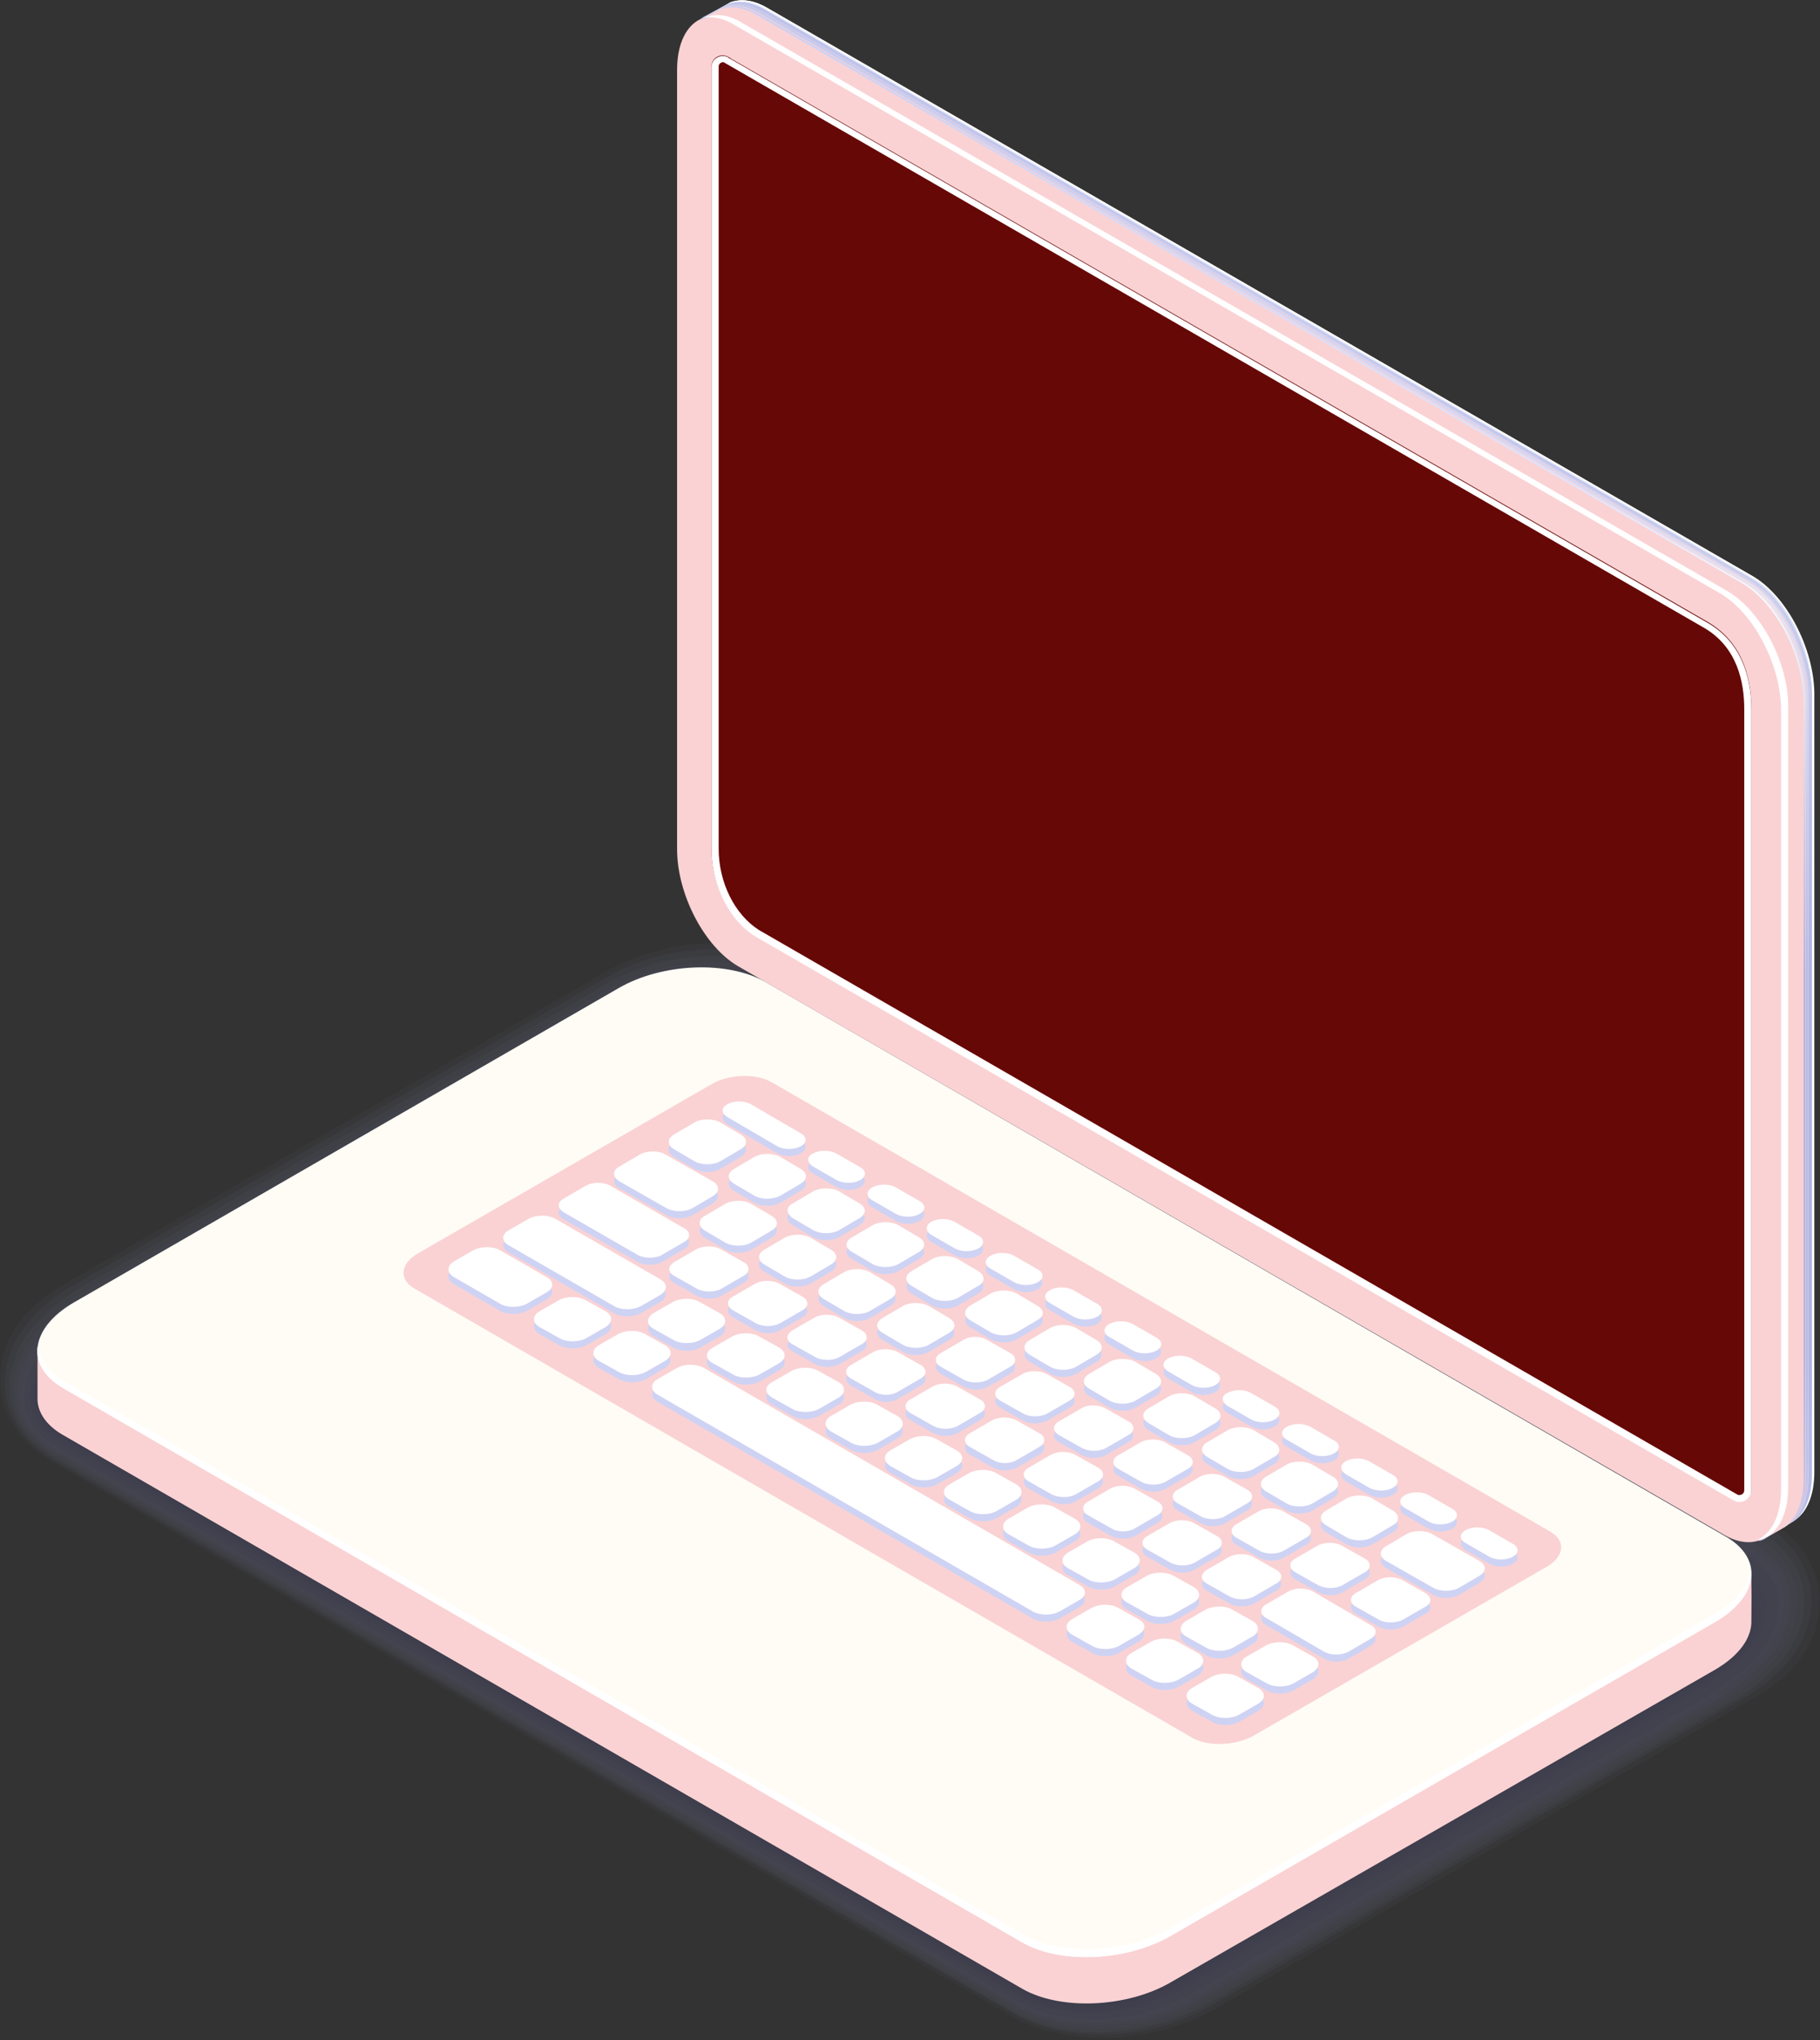 <svg width="448" height="502" viewBox="0 0 448 502" fill="none" xmlns="http://www.w3.org/2000/svg">
<rect x="0" y="0" width="448" height="502" fill="#333333" stroke="none"/>
<g opacity="0.2">
<path opacity="0.191" d="M271.335 501.444C262.856 501.444 255.109 499.544 248.969 496.036L12.888 359.663C4.702 354.986 0.024 347.531 0.024 339.346C0.024 330.284 5.579 321.806 15.373 316.252L149.42 238.93C157.168 234.545 166.67 232.06 176.464 232.06C184.942 232.06 192.69 233.961 198.829 237.469L435.056 373.841C443.242 378.518 447.92 385.973 447.92 394.158C447.92 403.22 442.365 411.698 432.571 417.252L298.524 494.574C290.63 498.959 280.982 501.444 271.335 501.444Z" fill="#9FA4D8"/>
<path opacity="0.255" d="M149.713 240.246C157.314 235.861 167.108 233.376 176.756 233.522C180.703 233.522 184.357 234.107 187.866 234.838C191.52 235.715 195.906 237.469 198.829 239.223L434.033 375.01C442.073 379.688 446.312 387.142 445.874 395.181C445.728 397.374 445.143 399.566 444.412 401.759C442.365 407.459 436.518 413.598 429.94 417.399L297.793 493.697C296.185 494.72 293.846 495.743 292.092 496.474C285.806 499.105 278.497 500.567 271.188 500.567C262.856 500.567 255.255 498.813 249.261 495.305L13.034 359.078C4.994 354.401 0.755 346.947 1.194 338.908C1.34 337.007 1.778 335.107 2.363 333.353C4.263 327.214 10.257 320.783 17.273 316.69L149.713 240.246Z" fill="#9A9ED4"/>
<path opacity="0.32" d="M150.005 241.707C157.606 237.322 167.4 234.984 176.902 235.276C180.849 235.422 184.503 236.007 187.865 236.884C191.227 237.761 196.051 239.807 198.829 241.415L433.156 376.764C441.195 381.442 444.996 388.75 443.973 396.643C443.681 398.835 443.096 400.736 442.219 402.782C440.172 407.898 433.448 414.329 427.601 417.837L297.354 492.966C295.892 493.843 293.407 495.159 291.653 495.743C285.367 498.374 278.351 499.836 271.042 499.982C262.856 500.128 255.254 498.374 249.407 495.013L13.326 358.494C5.286 353.816 1.486 346.362 2.509 338.615C2.801 336.861 3.386 335.107 3.971 333.207C5.871 327.799 12.888 320.929 19.027 317.275L150.005 241.707Z" fill="#9498CF"/>
<path opacity="0.385" d="M150.151 243.169C157.752 238.784 167.546 236.592 177.048 236.884C180.995 237.03 184.503 237.761 187.865 238.638C190.789 239.369 196.344 241.854 198.683 243.315L432.132 378.08C440.172 382.757 443.534 390.066 442.073 397.666C441.634 399.712 440.903 401.613 440.026 403.513C438.126 408.044 430.524 414.914 425.262 417.983L296.77 492.089C295.454 492.82 292.677 494.282 291.215 494.866C285.075 497.497 278.059 499.105 271.042 499.105C263.002 499.251 255.401 497.644 249.7 494.282L13.619 357.909C5.579 353.232 2.217 345.923 3.825 338.177C4.263 336.423 4.848 334.815 5.579 333.061C7.479 328.237 15.373 320.929 20.928 317.714L150.151 243.169Z" fill="#8F92CB"/>
<path opacity="0.45" d="M150.443 244.631C158.045 240.246 167.839 238.053 177.194 238.492C180.995 238.638 184.65 239.515 188.012 240.392C190.643 241.123 196.636 243.9 198.683 245.215L431.255 379.542C439.295 384.219 442.219 391.381 440.172 398.835C439.588 400.736 438.711 402.49 437.834 404.39C436.079 408.19 427.455 415.498 422.777 418.129L296.331 491.066C295.162 491.797 292.238 493.258 290.922 493.843C284.929 496.474 278.059 498.082 271.042 498.228C263.148 498.374 255.693 496.766 249.992 493.551L13.765 357.324C5.725 352.647 2.801 345.339 4.994 337.884C5.433 336.277 6.31 334.669 7.041 333.061C8.795 328.968 17.858 321.221 22.682 318.444L150.443 244.631Z" fill="#898CC7"/>
<path opacity="0.515" d="M150.736 246.092C158.337 241.707 168.131 239.661 177.487 240.1C181.288 240.392 184.942 241.269 188.158 242.146C190.351 242.731 196.929 245.946 198.683 246.969L430.379 380.711C438.272 385.242 440.904 392.55 438.272 399.859C437.688 401.613 436.518 403.22 435.495 405.121C433.887 408.336 424.239 415.937 420.292 418.276L295.747 490.189C294.723 490.774 291.507 492.528 290.338 492.966C284.491 495.597 277.62 497.205 270.896 497.497C263.002 497.79 255.693 496.182 250.138 492.966L14.057 356.74C6.018 352.062 3.532 344.754 6.31 337.446C6.895 335.838 7.918 334.523 8.649 332.915C10.257 329.407 20.343 321.368 24.582 318.883L150.736 246.092Z" fill="#8486C3"/>
<path opacity="0.58" d="M150.882 247.554C158.483 243.169 168.277 241.123 177.486 241.854C181.287 242.146 184.795 243.169 188.158 244.192C189.912 244.777 197.074 248.285 198.682 249.162L429.501 382.319C437.395 386.85 439.587 394.012 436.518 401.174C435.787 402.928 434.763 404.536 433.448 406.144C432.571 409.067 421.461 416.814 418.099 418.714L295.308 489.458C294.431 489.897 290.922 491.797 290.045 492.235C284.198 494.866 277.62 496.62 270.896 496.766C263.148 497.059 255.839 495.597 250.43 492.382L14.203 356.155C6.163 351.478 4.117 344.17 7.479 337.154C8.21 335.692 9.087 334.23 10.11 332.769C10.987 329.699 22.828 321.368 26.336 319.468L150.882 247.554Z" fill="#7E7FBE"/>
<path opacity="0.645" d="M151.174 249.016C158.776 244.631 168.716 242.731 177.779 243.461C181.58 243.754 185.088 244.923 188.304 245.946C189.766 246.385 197.513 250.477 198.683 251.062L428.624 383.78C436.518 388.312 438.272 395.474 434.618 402.343C433.741 403.951 432.717 405.559 431.255 407.021C430.525 409.359 418.392 417.399 415.76 418.86L295.016 488.581C294.285 489.02 290.63 491.066 289.899 491.358C284.198 493.989 277.766 495.743 271.042 496.036C263.441 496.328 256.278 495.013 250.869 491.797L14.496 355.57C6.456 350.893 4.848 343.585 8.795 336.715C9.526 335.4 10.549 333.938 11.719 332.622C12.449 330.138 25.313 321.514 28.091 319.906L151.174 249.016Z" fill="#7979BA"/>
<path opacity="0.71" d="M151.466 250.477C159.068 246.092 169.008 244.338 177.925 245.069C181.726 245.508 185.234 246.677 188.304 247.7C189.327 248.139 197.659 252.524 198.537 252.962L427.455 385.096C435.348 389.627 436.81 396.789 432.425 403.367C431.401 404.828 430.232 406.436 428.624 407.752C428.039 409.506 414.883 417.837 412.983 419.006L294.138 487.558C293.7 487.85 289.607 490.043 289.022 490.335C283.467 492.966 277.035 494.72 270.603 495.159C263.148 495.451 255.985 494.135 250.723 491.066L14.788 354.986C6.748 350.455 5.433 343 10.11 336.277C10.987 334.961 12.011 333.646 13.473 332.476C14.057 330.576 28.09 321.66 30.137 320.491L151.466 250.477Z" fill="#7373B6"/>
<path opacity="0.775" d="M151.613 251.939C159.068 247.554 169.155 245.8 177.925 246.823C181.726 247.262 185.088 248.577 188.304 249.746C189.035 250.039 197.806 254.862 198.391 255.155L426.432 386.85C434.179 391.381 435.349 398.543 430.525 404.828C429.501 406.29 428.186 407.605 426.432 408.921C425.993 410.09 411.96 418.714 410.644 419.591L293.7 487.12C293.408 487.266 289.168 489.751 288.73 489.897C283.321 492.528 277.036 494.428 270.604 494.72C263.295 495.159 256.278 493.843 251.015 490.92L14.934 354.401C7.041 349.87 6.018 342.416 11.28 335.984C12.303 334.815 13.473 333.499 14.934 332.476C15.227 331.307 30.43 321.952 31.891 321.075L151.613 251.939Z" fill="#6E6DB2"/>
<path opacity="0.84" d="M151.905 253.401C159.361 249.016 169.447 247.408 178.218 248.431C182.018 248.869 185.381 250.331 188.45 251.5C188.743 251.647 198.098 256.909 198.391 257.055L425.555 388.165C433.302 392.697 434.179 399.859 428.624 405.998C427.455 407.313 425.993 408.629 424.239 409.798C424.093 410.383 408.89 419.445 408.159 419.737L293.115 486.096C292.969 486.243 288.438 488.727 288.291 488.874C283.029 491.358 276.743 493.405 270.457 493.843C263.295 494.282 256.278 493.112 251.162 490.189L15.227 353.816C7.333 349.285 6.602 341.831 12.596 335.546C13.619 334.376 14.934 333.353 16.543 332.33C16.689 331.745 33.061 321.952 33.792 321.66L151.905 253.401Z" fill="#6867AD"/>
<path opacity="0.905" d="M251.6 489.604L15.519 353.232C6.164 347.824 7.333 338.469 18.151 332.184L152.198 254.862C163.015 248.577 179.241 247.992 188.597 253.401L424.824 389.773C434.179 395.181 433.01 404.536 422.192 410.821L287.999 487.997C277.328 494.282 260.956 495.012 251.6 489.604Z" fill="#6361A9"/>
</g>
<path d="M251.6 489.312L15.519 353.086C11.426 350.747 9.233 347.531 9.233 344.17C9.233 344.023 9.233 332.622 9.233 332.476C9.38 328.384 12.303 335.546 18.15 332.184L152.198 254.862C163.015 248.577 179.241 247.992 188.596 253.401L424.824 389.773C427.893 391.527 430.232 383.927 430.963 386.411C431.255 387.288 431.109 397.958 431.109 398.689C431.255 402.928 428.186 407.313 422.192 410.821L287.999 487.85C277.328 493.989 260.956 494.72 251.6 489.312Z" fill="#FAD2D4"/>
<path d="M251.6 477.911L15.52 341.539C6.164 336.13 7.333 326.776 18.151 320.491L152.198 243.169C163.015 236.884 179.241 236.299 188.597 241.707L424.824 378.08C434.179 383.488 433.01 392.843 422.193 399.128L287.999 476.303C277.328 482.588 260.956 483.319 251.6 477.911Z" fill="#FFFCF5"/>
<path d="M422.046 397.081L287.999 474.403C277.182 480.688 260.956 481.273 251.6 475.865L15.52 339.638C11.719 337.446 9.672 334.523 9.234 331.307C8.795 335.107 10.842 338.761 15.52 341.539L251.6 477.911C260.956 483.319 277.182 482.588 287.999 476.449L422.046 399.128C428.332 395.474 431.402 390.796 430.817 386.411C430.379 390.066 427.455 394.012 422.046 397.081Z" fill="white"/>
<path d="M293.554 427.63L101.912 316.983C98.111 314.79 98.55 310.844 102.935 308.359L175.002 266.848C179.387 264.217 186.111 264.071 189.912 266.263L381.701 376.911C385.501 379.103 385.063 383.05 380.677 385.534L308.61 427.045C304.225 429.53 297.501 429.823 293.554 427.63Z" fill="#FAD2D4"/>
<path d="M179.095 276.641L191.374 283.803C192.982 284.68 195.467 284.68 197.075 283.803C198.683 282.926 198.683 281.464 197.075 280.587L184.796 273.425C183.188 272.548 180.703 272.548 179.095 273.425C177.487 274.302 177.487 275.764 179.095 276.641ZM200.145 288.773L205.992 292.135C207.6 293.012 210.085 293.012 211.693 292.135C213.301 291.258 213.301 289.796 211.693 288.919L205.846 285.557C204.238 284.68 201.753 284.68 200.145 285.557C198.537 286.434 198.537 287.896 200.145 288.773ZM214.763 297.104L220.61 300.466C222.218 301.343 224.703 301.343 226.311 300.466C227.919 299.589 227.919 298.127 226.311 297.25L220.464 293.889C218.856 293.012 216.371 293.012 214.763 293.889C213.155 294.766 213.155 296.227 214.763 297.104ZM229.235 305.582L235.082 308.944C236.69 309.821 239.175 309.821 240.783 308.944C242.391 308.067 242.391 306.605 240.783 305.728L234.936 302.366C233.328 301.489 230.843 301.489 229.235 302.366C227.773 303.243 227.773 304.705 229.235 305.582ZM243.853 313.913L249.7 317.275C251.308 318.152 253.793 318.152 255.401 317.275C257.009 316.398 257.009 314.936 255.401 314.059L249.554 310.698C247.946 309.821 245.461 309.821 243.853 310.698C242.245 311.575 242.245 313.036 243.853 313.913ZM258.471 322.391L264.318 325.753C265.926 326.63 268.411 326.63 270.019 325.753C271.627 324.876 271.627 323.414 270.019 322.537L264.172 319.175C262.564 318.298 260.079 318.298 258.471 319.175C256.863 320.052 256.863 321.514 258.471 322.391ZM273.089 330.868L278.936 334.23C280.544 335.107 283.029 335.107 284.637 334.23C286.245 333.353 286.245 331.892 284.637 331.015L278.79 327.653C277.182 326.776 274.697 326.776 273.089 327.653C271.481 328.384 271.481 329.845 273.089 330.868ZM287.561 339.2L293.408 342.562C295.016 343.439 297.501 343.439 299.109 342.562C300.717 341.685 300.717 340.223 299.109 339.346L293.262 335.984C291.654 335.107 289.169 335.107 287.561 335.984C285.953 336.861 286.099 338.323 287.561 339.2ZM302.179 347.677L308.026 351.039C309.634 351.916 312.119 351.916 313.727 351.039C315.335 350.162 315.335 348.701 313.727 347.824L307.88 344.462C306.272 343.585 303.787 343.585 302.179 344.462C300.571 345.339 300.571 346.8 302.179 347.677ZM316.797 356.009L322.644 359.371C324.252 360.248 326.737 360.248 328.345 359.371C329.953 358.494 329.953 357.032 328.345 356.155L322.498 352.793C320.89 351.916 318.405 351.916 316.797 352.793C315.189 353.67 315.189 355.132 316.797 356.009ZM331.269 364.487L337.116 367.848C338.724 368.725 341.209 368.725 342.817 367.848C344.425 366.971 344.425 365.51 342.817 364.633L336.97 361.271C335.362 360.394 332.877 360.394 331.269 361.271C329.807 362.148 329.807 363.61 331.269 364.487ZM345.887 372.818L351.734 376.18C353.342 377.057 355.827 377.057 357.435 376.18C359.043 375.303 359.043 373.841 357.435 372.964L351.588 369.602C349.98 368.725 347.495 368.725 345.887 369.602C344.279 370.479 344.279 371.941 345.887 372.818ZM360.797 381.442L366.644 384.804C368.252 385.681 370.737 385.681 372.345 384.804C373.953 383.927 373.953 382.465 372.345 381.588L366.498 378.226C364.89 377.349 362.405 377.349 360.797 378.226C359.189 379.103 359.189 380.565 360.797 381.442ZM165.939 284.68L170.909 287.603C172.663 288.627 175.587 288.627 177.341 287.603L182.311 284.68C184.065 283.657 184.065 282.049 182.311 281.026L177.341 278.103C175.587 277.079 172.663 277.079 170.909 278.103L165.939 281.026C164.185 281.903 164.185 283.657 165.939 284.68ZM192.105 295.935L197.075 293.012C198.829 291.988 198.829 290.381 197.075 289.357L192.105 286.434C190.351 285.411 187.427 285.411 185.673 286.434L180.703 289.357C178.949 290.381 178.949 291.988 180.703 293.012L185.673 295.935C187.427 296.958 190.205 296.958 192.105 295.935ZM195.175 301.489L200.145 304.412C201.899 305.436 204.823 305.436 206.577 304.412L211.547 301.489C213.301 300.466 213.301 298.858 211.547 297.835L206.577 294.912C204.823 293.889 201.899 293.889 200.145 294.912L195.175 297.835C193.421 298.712 193.421 300.466 195.175 301.489ZM209.793 309.821L214.763 312.744C216.517 313.767 219.441 313.767 221.195 312.744L226.165 309.821C227.919 308.797 227.919 307.19 226.165 306.166L221.195 303.243C219.441 302.22 216.517 302.22 214.763 303.243L209.793 306.166C207.893 307.19 207.893 308.797 209.793 309.821ZM240.783 314.644L235.813 311.721C234.059 310.698 231.135 310.698 229.381 311.721L224.411 314.644C222.657 315.667 222.657 317.275 224.411 318.298L229.381 321.222C231.135 322.245 234.059 322.245 235.813 321.222L240.783 318.298C242.537 317.275 242.537 315.667 240.783 314.644ZM255.255 322.975L250.285 320.052C248.531 319.029 245.607 319.029 243.853 320.052L238.883 322.975C237.129 323.999 237.129 325.606 238.883 326.63L243.853 329.553C245.607 330.576 248.531 330.576 250.285 329.553L255.255 326.63C257.155 325.753 257.155 323.999 255.255 322.975ZM269.873 331.453L264.903 328.53C263.149 327.507 260.225 327.507 258.471 328.53L253.501 331.453C251.747 332.476 251.747 334.084 253.501 335.107L258.471 338.031C260.225 339.054 263.149 339.054 264.903 338.031L269.873 335.107C271.627 334.084 271.627 332.476 269.873 331.453ZM284.491 339.785L279.521 336.861C277.767 335.838 274.843 335.838 273.089 336.861L268.119 339.785C266.365 340.808 266.365 342.416 268.119 343.439L273.089 346.362C274.843 347.385 277.767 347.385 279.521 346.362L284.491 343.439C286.245 342.562 286.245 340.808 284.491 339.785ZM299.109 348.262L294.139 345.339C292.385 344.316 289.461 344.316 287.707 345.339L282.737 348.262C280.983 349.285 280.983 350.893 282.737 351.916L287.707 354.84C289.461 355.863 292.385 355.863 294.139 354.84L299.109 351.916C300.863 350.893 300.863 349.285 299.109 348.262ZM313.581 356.594L308.611 353.67C306.857 352.647 303.933 352.647 302.179 353.67L297.209 356.594C295.455 357.617 295.455 359.225 297.209 360.248L302.179 363.171C303.933 364.194 306.857 364.194 308.611 363.171L313.581 360.248C315.335 359.371 315.335 357.617 313.581 356.594ZM311.681 368.725L316.651 371.649C318.405 372.672 321.328 372.672 323.083 371.649L328.053 368.725C329.807 367.702 329.807 366.094 328.053 365.071L323.083 362.148C321.328 361.125 318.405 361.125 316.651 362.148L311.681 365.071C309.926 366.094 309.926 367.702 311.681 368.725ZM342.817 373.403L337.847 370.479C336.093 369.456 333.169 369.456 331.415 370.479L326.445 373.403C324.691 374.426 324.691 376.034 326.445 377.057L331.415 379.98C333.169 381.003 336.093 381.003 337.847 379.98L342.817 377.057C344.571 376.18 344.571 374.572 342.817 373.403ZM364.159 385.827L352.611 379.249C350.857 378.226 347.933 378.226 346.179 379.249L341.209 382.173C339.455 383.196 339.455 384.804 341.209 385.827L352.757 392.404C354.511 393.427 357.435 393.427 359.189 392.404L364.159 389.481C365.913 388.458 365.913 386.85 364.159 385.827ZM152.49 292.427L164.039 299.004C165.793 300.027 168.716 300.027 170.471 299.004L175.441 296.081C177.195 295.058 177.195 293.45 175.441 292.427L163.892 285.849C162.138 284.826 159.215 284.826 157.46 285.849L152.49 288.773C150.736 289.65 150.736 291.404 152.49 292.427ZM173.54 304.559L178.51 307.482C180.265 308.505 183.188 308.505 184.942 307.482L189.912 304.559C191.667 303.535 191.667 301.928 189.912 300.904L184.942 297.981C183.188 296.958 180.265 296.958 178.51 297.981L173.54 300.904C171.786 301.928 171.786 303.535 173.54 304.559ZM193.128 315.813C194.883 316.837 197.806 316.837 199.56 315.813L204.53 312.89C206.285 311.867 206.285 310.259 204.53 309.236L199.56 306.313C197.806 305.289 194.883 305.289 193.128 306.313L188.158 309.236C186.404 310.259 186.404 311.867 188.158 312.89L193.128 315.813ZM207.746 324.291C209.501 325.314 212.424 325.314 214.178 324.291L219.149 321.368C220.903 320.344 220.903 318.737 219.149 317.714L214.178 314.79C212.424 313.767 209.501 313.767 207.746 314.79L202.776 317.714C201.022 318.737 201.022 320.344 202.776 321.368L207.746 324.291ZM222.218 323.122L217.248 326.045C215.494 327.068 215.494 328.676 217.248 329.699L222.218 332.622C223.972 333.646 226.896 333.646 228.65 332.622L233.62 329.699C235.375 328.676 235.375 327.068 233.62 326.045L228.65 323.122C226.896 322.245 223.972 322.098 222.218 323.122ZM237.129 331.453L231.574 334.669C229.966 335.546 229.966 337.154 231.574 338.031L237.275 341.246C238.883 342.123 241.514 342.123 243.122 341.246L248.677 338.031C250.285 337.154 250.285 335.546 248.677 334.669L242.976 331.453C241.368 330.576 238.737 330.576 237.129 331.453ZM251.747 339.785L246.192 343C244.584 343.877 244.584 345.485 246.192 346.362L251.893 349.578C253.501 350.455 256.132 350.455 257.74 349.578L263.295 346.362C264.903 345.485 264.903 343.877 263.295 343L257.594 339.785C255.84 338.908 253.355 338.908 251.747 339.785ZM266.219 348.262L260.664 351.478C259.056 352.355 259.056 353.963 260.664 354.84L266.365 358.055C267.973 358.932 270.604 358.932 272.212 358.055L277.767 354.84C279.375 353.963 279.375 352.355 277.767 351.478L272.066 348.262C270.458 347.385 267.827 347.385 266.219 348.262ZM280.837 356.594L275.282 359.809C273.674 360.686 273.674 362.294 275.282 363.171L280.983 366.387C282.591 367.264 285.222 367.264 286.83 366.387L292.385 363.171C293.993 362.294 293.993 360.686 292.385 359.809L286.684 356.594C285.076 355.717 282.445 355.717 280.837 356.594ZM295.455 365.071L289.9 368.287C288.292 369.164 288.292 370.772 289.9 371.649L295.601 374.864C297.209 375.741 299.84 375.741 301.448 374.864L307.003 371.649C308.611 370.772 308.611 369.164 307.003 368.287L301.302 365.071C299.694 364.194 297.063 364.194 295.455 365.071ZM315.92 383.342L321.475 380.126C323.083 379.249 323.083 377.641 321.475 376.764L315.774 373.549C314.166 372.672 311.534 372.672 309.926 373.549L304.372 376.764C302.764 377.641 302.764 379.249 304.372 380.126L310.073 383.342C311.681 384.219 314.312 384.219 315.92 383.342ZM330.392 391.82L335.946 388.604C337.554 387.727 337.554 386.119 335.946 385.242L330.245 382.026C328.637 381.149 326.006 381.149 324.398 382.026L318.843 385.242C317.235 386.119 317.235 387.727 318.843 388.604L324.544 391.82C326.299 392.697 328.784 392.697 330.392 391.82ZM350.857 393.72L345.156 390.504C343.548 389.627 340.917 389.627 339.309 390.504L333.754 393.72C332.146 394.597 332.146 396.205 333.754 397.082L339.455 400.297C341.063 401.174 343.694 401.174 345.302 400.297L350.857 397.082C352.465 396.205 352.465 394.743 350.857 393.72ZM138.749 300.027L157.022 310.551C158.63 311.428 161.261 311.428 162.869 310.551L168.424 307.336C170.032 306.459 170.032 304.851 168.424 303.974L150.151 293.45C148.544 292.573 145.912 292.573 144.304 293.45L138.749 296.666C137.141 297.543 137.141 299.15 138.749 300.027ZM165.939 315.667L171.64 318.883C173.248 319.76 175.879 319.76 177.487 318.883L183.042 315.667C184.65 314.79 184.65 313.182 183.042 312.305L177.341 309.09C175.733 308.213 173.102 308.213 171.494 309.09L165.939 312.305C164.331 313.329 164.331 314.79 165.939 315.667ZM180.411 324.145L186.112 327.36C187.72 328.237 190.351 328.237 191.959 327.36L197.514 324.145C199.122 323.268 199.122 321.66 197.514 320.783L191.813 317.567C190.205 316.69 187.574 316.69 185.966 317.567L180.411 320.783C178.803 321.66 178.803 323.268 180.411 324.145ZM195.029 332.476L200.73 335.692C202.338 336.569 204.969 336.569 206.577 335.692L212.132 332.476C213.74 331.599 213.74 329.991 212.132 329.114L206.431 325.899C204.823 325.022 202.192 325.022 200.584 325.899L195.029 329.114C193.421 330.138 193.421 331.599 195.029 332.476ZM221.049 344.17L226.604 340.954C228.212 340.077 228.212 338.469 226.604 337.592L220.903 334.376C219.295 333.499 216.663 333.499 215.055 334.376L209.501 337.592C207.893 338.469 207.893 340.077 209.501 340.954L215.202 344.17C216.81 345.193 219.441 345.193 221.049 344.17ZM235.667 352.647L241.222 349.431C242.83 348.554 242.83 346.947 241.222 346.07L235.521 342.854C233.913 341.977 231.281 341.977 229.674 342.854L224.119 346.07C222.511 346.947 222.511 348.554 224.119 349.431L229.82 352.647C231.428 353.524 234.059 353.524 235.667 352.647ZM250.285 361.125L255.84 357.909C257.448 357.032 257.448 355.424 255.84 354.547L250.139 351.332C248.531 350.455 245.899 350.455 244.292 351.332L238.737 354.547C237.129 355.424 237.129 357.032 238.737 357.909L244.438 361.125C246.046 362.002 248.677 362.002 250.285 361.125ZM264.757 369.456L270.312 366.241C271.92 365.364 271.92 363.756 270.312 362.879L264.611 359.663C263.003 358.786 260.371 358.786 258.763 359.663L253.208 362.879C251.601 363.756 251.601 365.364 253.208 366.241L258.91 369.456C260.664 370.333 263.149 370.333 264.757 369.456ZM279.375 377.934L284.93 374.718C286.538 373.841 286.538 372.233 284.93 371.356L279.229 368.141C277.621 367.264 274.989 367.264 273.381 368.141L267.826 371.356C266.219 372.233 266.219 373.841 267.826 374.718L273.528 377.934C275.136 378.811 277.767 378.811 279.375 377.934ZM293.993 386.265L299.548 383.05C301.156 382.173 301.156 380.565 299.548 379.688L293.847 376.472C292.239 375.595 289.607 375.595 287.999 376.472L282.445 379.688C280.837 380.565 280.837 382.173 282.445 383.05L288.146 386.265C289.754 387.142 292.385 387.142 293.993 386.265ZM297.063 391.381L302.764 394.597C304.372 395.474 307.003 395.474 308.611 394.597L314.166 391.381C315.774 390.504 315.774 388.896 314.166 388.019L308.465 384.804C306.857 383.927 304.225 383.927 302.617 384.804L297.063 388.019C295.455 389.042 295.455 390.504 297.063 391.381ZM337.408 401.613L323.083 393.281C321.475 392.404 318.843 392.404 317.235 393.281L311.681 396.497C310.073 397.374 310.073 398.982 311.681 399.859L326.006 408.19C327.614 409.067 330.245 409.067 331.853 408.19L337.408 404.974C339.016 403.951 339.016 402.49 337.408 401.613ZM125.301 308.213L151.175 323.122C152.929 324.145 155.853 324.145 157.753 323.122L162.577 320.344C164.331 319.321 164.331 317.567 162.577 316.544L136.703 301.635C134.949 300.612 132.025 300.612 130.125 301.635L125.301 304.412C123.401 305.436 123.401 307.19 125.301 308.213ZM160.823 328.822L165.793 331.599C167.547 332.622 170.471 332.622 172.371 331.599L177.195 328.822C178.949 327.799 178.949 326.045 177.195 325.022L172.225 322.245C170.471 321.221 167.547 321.221 165.647 322.245L160.823 325.022C159.068 326.045 159.068 327.653 160.823 328.822ZM175.441 337.154L180.411 339.931C182.165 340.954 185.089 340.954 186.989 339.931L191.813 337.154C193.567 336.13 193.567 334.376 191.813 333.353L186.843 330.576C185.089 329.553 182.165 329.553 180.265 330.576L175.441 333.353C173.54 334.376 173.54 336.13 175.441 337.154ZM190.059 345.631L195.029 348.408C196.783 349.431 199.707 349.431 201.607 348.408L206.431 345.631C208.185 344.608 208.185 342.854 206.431 341.831L201.461 339.054C199.707 338.031 196.783 338.031 194.883 339.054L190.059 341.831C188.158 342.854 188.158 344.608 190.059 345.631ZM204.53 353.963L209.501 356.74C211.255 357.763 214.178 357.763 216.079 356.74L220.903 353.963C222.657 352.939 222.657 351.185 220.903 350.162L215.933 347.385C214.178 346.362 211.255 346.362 209.354 347.385L204.53 350.162C202.776 351.185 202.776 352.939 204.53 353.963ZM219.149 362.44L224.119 365.217C225.873 366.241 228.796 366.241 230.697 365.217L235.521 362.44C237.275 361.417 237.275 359.663 235.521 358.64L230.551 355.863C228.796 354.84 225.873 354.84 223.972 355.863L219.149 358.64C217.394 359.663 217.394 361.417 219.149 362.44ZM233.767 370.772L238.737 373.549C240.491 374.572 243.414 374.572 245.315 373.549L250.139 370.772C251.893 369.748 251.893 367.995 250.139 366.971L245.169 364.194C243.414 363.171 240.491 363.171 238.59 364.194L233.767 366.971C231.866 368.141 231.866 369.748 233.767 370.772ZM248.238 379.249L253.208 382.026C254.963 383.05 257.886 383.05 259.787 382.026L264.611 379.249C266.365 378.226 266.365 376.472 264.611 375.449L259.64 372.672C257.886 371.649 254.963 371.649 253.062 372.672L248.238 375.449C246.484 376.472 246.484 378.226 248.238 379.249ZM262.856 387.581L267.826 390.358C269.581 391.381 272.504 391.381 274.405 390.358L279.229 387.581C280.983 386.558 280.983 384.804 279.229 383.78L274.258 381.003C272.504 379.98 269.581 379.98 267.68 381.003L262.856 383.78C261.102 384.95 261.102 386.558 262.856 387.581ZM277.474 396.058L282.445 398.835C284.199 399.859 287.122 399.859 289.023 398.835L293.847 396.058C295.601 395.035 295.601 393.281 293.847 392.258L288.876 389.481C287.122 388.458 284.199 388.458 282.298 389.481L277.474 392.258C275.574 393.281 275.574 395.035 277.474 396.058ZM291.946 404.536L296.916 407.313C298.671 408.336 301.594 408.336 303.494 407.313L308.318 404.536C310.073 403.513 310.073 401.759 308.318 400.736L303.348 397.958C301.594 396.935 298.671 396.935 296.77 397.958L291.946 400.736C290.192 401.759 290.192 403.367 291.946 404.536ZM323.229 409.359L318.259 406.582C316.504 405.559 313.581 405.559 311.681 406.582L306.857 409.359C305.102 410.383 305.102 412.137 306.857 413.16L311.827 415.937C313.581 416.96 316.504 416.96 318.405 415.937L323.229 413.16C324.983 411.99 324.983 410.383 323.229 409.359ZM134.51 315.96L123.108 309.382C121.354 308.359 118.43 308.359 116.53 309.382L111.706 312.159C109.952 313.182 109.952 314.936 111.706 315.96L123.108 322.537C124.862 323.56 127.786 323.56 129.686 322.537L134.51 319.76C136.411 318.737 136.411 316.983 134.51 315.96ZM149.128 324.437L144.158 321.66C142.404 320.637 139.48 320.637 137.58 321.66L132.756 324.437C131.002 325.46 131.002 327.214 132.756 328.237L137.726 331.015C139.48 332.038 142.404 332.038 144.304 331.015L149.128 328.237C150.882 327.068 150.882 325.46 149.128 324.437ZM163.746 332.769L158.776 329.991C157.022 328.968 154.098 328.968 152.198 329.991L147.374 332.769C145.62 333.792 145.62 335.546 147.374 336.569L152.344 339.346C154.098 340.369 157.022 340.369 158.922 339.346L163.746 336.569C165.5 335.546 165.5 333.792 163.746 332.769ZM265.634 391.673L173.248 338.323C171.494 337.3 168.57 337.3 166.67 338.323L161.846 341.1C160.092 342.123 160.092 343.877 161.846 344.9L254.232 398.251C255.986 399.274 258.91 399.274 260.81 398.251L265.634 395.474C267.534 394.451 267.534 392.697 265.634 391.673ZM280.252 400.151L275.282 397.374C273.528 396.351 270.604 396.351 268.704 397.374L263.88 400.151C262.125 401.174 262.125 402.928 263.88 403.951L268.85 406.728C270.604 407.752 273.528 407.752 275.428 406.728L280.252 403.951C282.152 402.782 282.152 401.174 280.252 400.151ZM294.87 408.482L289.9 405.705C288.146 404.682 285.222 404.682 283.322 405.705L278.498 408.482C276.743 409.506 276.743 411.26 278.498 412.283L283.468 415.06C285.222 416.083 288.146 416.083 290.046 415.06L294.87 412.283C296.624 411.26 296.624 409.506 294.87 408.482ZM309.78 417.106L304.81 414.329C303.056 413.306 300.132 413.306 298.232 414.329L293.408 417.106C291.654 418.129 291.654 419.883 293.408 420.906L298.378 423.684C300.132 424.707 303.056 424.707 304.956 423.684L309.78 420.906C311.534 419.883 311.534 418.129 309.78 417.106Z" fill="#CED3F4"/>
<path d="M179.095 274.887L191.374 282.049C192.982 282.926 195.467 282.926 197.075 282.049C198.683 281.172 198.683 279.71 197.075 278.833L184.796 271.671C183.188 270.794 180.703 270.794 179.095 271.671C177.487 272.548 177.487 273.864 179.095 274.887ZM200.145 287.019L205.992 290.381C207.6 291.257 210.085 291.257 211.693 290.381C213.301 289.504 213.301 288.042 211.693 287.165L205.846 283.803C204.238 282.926 201.753 282.926 200.145 283.803C198.537 284.534 198.537 285.996 200.145 287.019ZM214.763 295.35L220.61 298.712C222.218 299.589 224.703 299.589 226.311 298.712C227.919 297.835 227.919 296.373 226.311 295.496L220.464 292.134C218.856 291.257 216.371 291.257 214.763 292.134C213.155 293.011 213.155 294.473 214.763 295.35ZM229.235 303.828L235.082 307.19C236.69 308.067 239.175 308.067 240.783 307.19C242.391 306.313 242.391 304.851 240.783 303.974L234.936 300.612C233.328 299.735 230.843 299.735 229.235 300.612C227.773 301.489 227.773 302.951 229.235 303.828ZM243.853 312.159L249.7 315.521C251.308 316.398 253.793 316.398 255.401 315.521C257.009 314.644 257.009 313.182 255.401 312.305L249.554 308.944C247.946 308.067 245.461 308.067 243.853 308.944C242.245 309.821 242.245 311.282 243.853 312.159ZM258.471 320.637L264.318 323.999C265.926 324.876 268.411 324.876 270.019 323.999C271.627 323.122 271.627 321.66 270.019 320.783L264.172 317.421C262.564 316.544 260.079 316.544 258.471 317.421C256.863 318.298 256.863 319.76 258.471 320.637ZM273.089 328.968L278.936 332.33C280.544 333.207 283.029 333.207 284.637 332.33C286.245 331.453 286.245 329.991 284.637 329.114L278.79 325.753C277.182 324.876 274.697 324.876 273.089 325.753C271.481 326.63 271.481 328.091 273.089 328.968ZM287.561 337.446L293.408 340.808C295.016 341.685 297.501 341.685 299.109 340.808C300.717 339.931 300.717 338.469 299.109 337.592L293.262 334.23C291.654 333.353 289.169 333.353 287.561 334.23C285.953 335.107 286.099 336.569 287.561 337.446ZM302.179 345.923L308.026 349.285C309.634 350.162 312.119 350.162 313.727 349.285C315.335 348.408 315.335 346.947 313.727 346.07L307.88 342.708C306.272 341.831 303.787 341.831 302.179 342.708C300.571 343.439 300.571 344.9 302.179 345.923ZM316.797 354.255L322.644 357.617C324.252 358.494 326.737 358.494 328.345 357.617C329.953 356.74 329.953 355.278 328.345 354.401L322.498 351.039C320.89 350.162 318.405 350.162 316.797 351.039C315.189 351.916 315.189 353.378 316.797 354.255ZM331.269 362.733L337.116 366.094C338.724 366.971 341.209 366.971 342.817 366.094C344.425 365.217 344.425 363.756 342.817 362.879L336.97 359.517C335.362 358.64 332.877 358.64 331.269 359.517C329.807 360.394 329.807 361.709 331.269 362.733ZM345.887 371.064L351.734 374.426C353.342 375.303 355.827 375.303 357.435 374.426C359.043 373.549 359.043 372.087 357.435 371.21L351.588 367.848C349.98 366.971 347.495 366.971 345.887 367.848C344.279 368.725 344.279 370.187 345.887 371.064ZM360.797 379.688L366.644 383.05C368.252 383.927 370.737 383.927 372.345 383.05C373.953 382.173 373.953 380.711 372.345 379.834L366.498 376.472C364.89 375.595 362.405 375.595 360.797 376.472C359.189 377.349 359.189 378.811 360.797 379.688ZM165.939 282.78L170.909 285.703C172.663 286.726 175.587 286.726 177.341 285.703L182.311 282.78C184.065 281.757 184.065 280.149 182.311 279.126L177.341 276.202C175.587 275.179 172.663 275.179 170.909 276.202L165.939 279.126C164.185 280.149 164.185 281.757 165.939 282.78ZM192.105 294.181L197.075 291.258C198.829 290.234 198.829 288.627 197.075 287.603L192.105 284.68C190.351 283.657 187.427 283.657 185.673 284.68L180.703 287.603C178.949 288.627 178.949 290.234 180.703 291.258L185.673 294.181C187.427 295.204 190.205 295.204 192.105 294.181ZM195.175 299.735L200.145 302.658C201.899 303.682 204.823 303.682 206.577 302.658L211.547 299.735C213.301 298.712 213.301 297.104 211.547 296.081L206.577 293.158C204.823 292.135 201.899 292.135 200.145 293.158L195.175 296.081C193.421 296.958 193.421 298.566 195.175 299.735ZM209.793 308.067L214.763 310.99C216.517 312.013 219.441 312.013 221.195 310.99L226.165 308.067C227.919 307.043 227.919 305.436 226.165 304.412L221.195 301.489C219.441 300.466 216.517 300.466 214.763 301.489L209.793 304.412C207.893 305.436 207.893 307.043 209.793 308.067ZM240.783 312.744L235.813 309.821C234.059 308.797 231.135 308.797 229.381 309.821L224.411 312.744C222.657 313.767 222.657 315.375 224.411 316.398L229.381 319.321C231.135 320.344 234.059 320.344 235.813 319.321L240.783 316.398C242.537 315.521 242.537 313.767 240.783 312.744ZM255.255 321.221L250.285 318.298C248.531 317.275 245.607 317.275 243.853 318.298L238.883 321.221C237.129 322.245 237.129 323.852 238.883 324.876L243.853 327.799C245.607 328.822 248.531 328.822 250.285 327.799L255.255 324.876C257.155 323.852 257.155 322.245 255.255 321.221ZM269.873 329.699L264.903 326.776C263.149 325.753 260.225 325.753 258.471 326.776L253.501 329.699C251.747 330.722 251.747 332.33 253.501 333.353L258.471 336.277C260.225 337.3 263.149 337.3 264.903 336.277L269.873 333.353C271.627 332.33 271.627 330.722 269.873 329.699ZM284.491 338.031L279.521 335.107C277.767 334.084 274.843 334.084 273.089 335.107L268.119 338.031C266.365 339.054 266.365 340.661 268.119 341.685L273.089 344.608C274.843 345.631 277.767 345.631 279.521 344.608L284.491 341.685C286.245 340.808 286.245 339.054 284.491 338.031ZM299.109 346.508L294.139 343.585C292.385 342.562 289.461 342.562 287.707 343.585L282.737 346.508C280.983 347.531 280.983 349.139 282.737 350.162L287.707 353.086C289.461 354.109 292.385 354.109 294.139 353.086L299.109 350.162C300.863 349.139 300.863 347.531 299.109 346.508ZM313.581 354.84L308.611 351.916C306.857 350.893 303.933 350.893 302.179 351.916L297.209 354.84C295.455 355.863 295.455 357.471 297.209 358.494L302.179 361.417C303.933 362.44 306.857 362.44 308.611 361.417L313.581 358.494C315.335 357.617 315.335 355.863 313.581 354.84ZM311.681 366.971L316.651 369.895C318.405 370.918 321.328 370.918 323.083 369.895L328.053 366.971C329.807 365.948 329.807 364.34 328.053 363.317L323.083 360.394C321.328 359.371 318.405 359.371 316.651 360.394L311.681 363.317C309.926 364.34 309.926 365.948 311.681 366.971ZM342.817 371.649L337.847 368.725C336.093 367.702 333.169 367.702 331.415 368.725L326.445 371.649C324.691 372.672 324.691 374.28 326.445 375.303L331.415 378.226C333.169 379.249 336.093 379.249 337.847 378.226L342.817 375.303C344.571 374.426 344.571 372.672 342.817 371.649ZM364.159 384.073L352.611 377.495C350.857 376.472 347.933 376.472 346.179 377.495L341.209 380.419C339.455 381.442 339.455 383.05 341.209 384.073L352.757 390.65C354.511 391.673 357.435 391.673 359.189 390.65L364.159 387.727C365.913 386.704 365.913 385.096 364.159 384.073ZM152.49 290.673L164.039 297.25C165.793 298.273 168.716 298.273 170.471 297.25L175.441 294.327C177.195 293.304 177.195 291.696 175.441 290.673L163.892 284.095C162.138 283.072 159.215 283.072 157.46 284.095L152.49 287.019C150.736 287.896 150.736 289.65 152.49 290.673ZM173.54 302.805L178.51 305.728C180.265 306.751 183.188 306.751 184.942 305.728L189.912 302.805C191.667 301.781 191.667 300.174 189.912 299.15L184.942 296.227C183.188 295.204 180.265 295.204 178.51 296.227L173.54 299.15C171.786 300.027 171.786 301.781 173.54 302.805ZM193.128 314.059C194.883 315.082 197.806 315.082 199.56 314.059L204.53 311.136C206.285 310.113 206.285 308.505 204.53 307.482L199.56 304.559C197.806 303.535 194.883 303.535 193.128 304.559L188.158 307.482C186.404 308.505 186.404 310.113 188.158 311.136L193.128 314.059ZM207.746 322.537C209.501 323.56 212.424 323.56 214.178 322.537L219.148 319.614C220.903 318.59 220.903 316.983 219.148 315.959L214.178 313.036C212.424 312.013 209.501 312.013 207.746 313.036L202.776 315.959C201.022 316.983 201.022 318.59 202.776 319.614L207.746 322.537ZM222.218 321.368L217.248 324.291C215.494 325.314 215.494 326.922 217.248 327.945L222.218 330.868C223.972 331.892 226.896 331.892 228.65 330.868L233.62 327.945C235.375 326.922 235.375 325.314 233.62 324.291L228.65 321.368C226.896 320.344 223.972 320.344 222.218 321.368ZM237.129 329.699L231.574 332.915C229.966 333.792 229.966 335.4 231.574 336.277L237.275 339.492C238.883 340.369 241.514 340.369 243.122 339.492L248.677 336.277C250.285 335.4 250.285 333.792 248.677 332.915L242.976 329.699C241.368 328.676 238.737 328.676 237.129 329.699ZM251.747 338.031L246.192 341.246C244.584 342.123 244.584 343.731 246.192 344.608L251.893 347.824C253.501 348.701 256.132 348.701 257.74 347.824L263.295 344.608C264.903 343.731 264.903 342.123 263.295 341.246L257.594 338.031C255.84 337.154 253.355 337.154 251.747 338.031ZM266.219 346.508L260.664 349.724C259.056 350.601 259.056 352.209 260.664 353.086L266.365 356.301C267.973 357.178 270.604 357.178 272.212 356.301L277.767 353.086C279.375 352.209 279.375 350.601 277.767 349.724L272.066 346.508C270.458 345.631 267.826 345.485 266.219 346.508ZM280.837 354.84L275.282 358.055C273.674 358.932 273.674 360.54 275.282 361.417L280.983 364.633C282.591 365.51 285.222 365.51 286.83 364.633L292.385 361.417C293.993 360.54 293.993 358.932 292.385 358.055L286.684 354.84C285.076 353.963 282.445 353.963 280.837 354.84ZM295.455 363.317L289.9 366.533C288.292 367.41 288.292 369.018 289.9 369.895L295.601 373.11C297.209 373.987 299.84 373.987 301.448 373.11L307.003 369.895C308.611 369.018 308.611 367.41 307.003 366.533L301.302 363.317C299.694 362.44 297.063 362.44 295.455 363.317ZM315.92 381.588L321.475 378.372C323.083 377.495 323.083 375.887 321.475 375.01L315.774 371.795C314.166 370.918 311.534 370.918 309.926 371.795L304.372 375.01C302.764 375.887 302.764 377.495 304.372 378.372L310.073 381.588C311.681 382.465 314.312 382.465 315.92 381.588ZM330.392 390.065L335.946 386.85C337.554 385.973 337.554 384.365 335.946 383.488L330.245 380.272C328.637 379.395 326.006 379.395 324.398 380.272L318.843 383.488C317.235 384.365 317.235 385.973 318.843 386.85L324.544 390.065C326.299 390.942 328.784 390.942 330.392 390.065ZM350.857 391.966L345.156 388.75C343.548 387.873 340.917 387.873 339.309 388.75L333.754 391.966C332.146 392.843 332.146 394.45 333.754 395.327L339.455 398.543C341.063 399.42 343.694 399.42 345.302 398.543L350.857 395.327C352.465 394.45 352.465 392.989 350.857 391.966ZM138.749 298.273L157.022 308.797C158.63 309.674 161.261 309.674 162.869 308.797L168.424 305.582C170.032 304.705 170.032 303.097 168.424 302.22L150.151 291.696C148.544 290.819 145.912 290.819 144.304 291.696L138.749 294.912C137.141 295.789 137.141 297.25 138.749 298.273ZM165.939 313.913L171.64 317.129C173.248 318.006 175.879 318.006 177.487 317.129L183.042 313.913C184.65 313.036 184.65 311.428 183.042 310.551L177.341 307.336C175.733 306.459 173.102 306.459 171.494 307.336L165.939 310.551C164.331 311.575 164.331 313.036 165.939 313.913ZM180.411 322.391L186.112 325.606C187.72 326.483 190.351 326.483 191.959 325.606L197.514 322.391C199.122 321.514 199.122 319.906 197.514 319.029L191.813 315.813C190.205 314.936 187.574 314.936 185.966 315.813L180.411 319.029C178.803 319.906 178.803 321.368 180.411 322.391ZM195.029 330.722L200.73 333.938C202.338 334.815 204.969 334.815 206.577 333.938L212.132 330.722C213.74 329.845 213.74 328.237 212.132 327.36L206.431 324.145C204.823 323.268 202.192 323.268 200.584 324.145L195.029 327.36C193.421 328.384 193.421 329.845 195.029 330.722ZM221.049 342.415L226.604 339.2C228.212 338.323 228.212 336.715 226.604 335.838L220.903 332.622C219.295 331.745 216.663 331.745 215.055 332.622L209.501 335.838C207.893 336.715 207.893 338.323 209.501 339.2L215.202 342.415C216.81 343.439 219.441 343.439 221.049 342.415ZM235.667 350.893L241.222 347.677C242.83 346.8 242.83 345.193 241.222 344.316L235.521 341.1C233.913 340.223 231.281 340.223 229.673 341.1L224.119 344.316C222.511 345.193 222.511 346.8 224.119 347.677L229.82 350.893C231.428 351.77 234.059 351.77 235.667 350.893ZM250.285 359.225L255.84 356.009C257.448 355.132 257.448 353.524 255.84 352.647L250.139 349.431C248.531 348.554 245.899 348.554 244.292 349.431L238.737 352.647C237.129 353.524 237.129 355.132 238.737 356.009L244.438 359.225C246.046 360.248 248.677 360.248 250.285 359.225ZM264.757 367.702L270.312 364.486C271.92 363.609 271.92 362.002 270.312 361.125L264.611 357.909C263.003 357.032 260.371 357.032 258.763 357.909L253.208 361.125C251.6 362.002 251.6 363.609 253.208 364.486L258.91 367.702C260.664 368.579 263.149 368.579 264.757 367.702ZM279.375 376.034L284.93 372.818C286.538 371.941 286.538 370.333 284.93 369.456L279.229 366.24C277.621 365.363 274.989 365.363 273.381 366.24L267.826 369.456C266.219 370.333 266.219 371.941 267.826 372.818L273.528 376.034C275.136 377.057 277.767 377.057 279.375 376.034ZM293.993 384.511L299.548 381.296C301.156 380.419 301.156 378.811 299.548 377.934L293.847 374.718C292.239 373.841 289.607 373.841 287.999 374.718L282.444 377.934C280.837 378.811 280.837 380.419 282.444 381.296L288.146 384.511C289.754 385.388 292.385 385.388 293.993 384.511ZM297.062 389.627L302.764 392.843C304.372 393.72 307.003 393.72 308.611 392.843L314.166 389.627C315.774 388.75 315.774 387.142 314.166 386.265L308.465 383.05C306.857 382.173 304.225 382.173 302.617 383.05L297.062 386.265C295.455 387.288 295.455 388.75 297.062 389.627ZM337.408 399.859L323.083 391.527C321.475 390.65 318.843 390.65 317.235 391.527L311.681 394.743C310.073 395.62 310.073 397.228 311.681 398.105L326.006 406.436C327.614 407.313 330.245 407.313 331.853 406.436L337.408 403.22C339.016 402.197 339.016 400.736 337.408 399.859ZM125.301 306.459L151.175 321.368C152.929 322.391 155.853 322.391 157.753 321.368L162.577 318.59C164.331 317.567 164.331 315.813 162.577 314.79L136.703 299.881C134.949 298.858 132.025 298.858 130.125 299.881L125.301 302.658C123.401 303.682 123.401 305.436 125.301 306.459ZM160.823 326.922L165.793 329.699C167.547 330.722 170.471 330.722 172.371 329.699L177.195 326.922C178.949 325.899 178.949 324.145 177.195 323.122L172.225 320.344C170.471 319.321 167.547 319.321 165.647 320.344L160.823 323.122C159.068 324.291 159.068 325.899 160.823 326.922ZM175.441 335.4L180.411 338.177C182.165 339.2 185.089 339.2 186.989 338.177L191.813 335.4C193.567 334.376 193.567 332.622 191.813 331.599L186.843 328.822C185.089 327.799 182.165 327.799 180.265 328.822L175.441 331.599C173.54 332.622 173.54 334.376 175.441 335.4ZM190.059 343.877L195.029 346.654C196.783 347.677 199.707 347.677 201.607 346.654L206.431 343.877C208.185 342.854 208.185 341.1 206.431 340.077L201.461 337.3C199.707 336.277 196.783 336.277 194.883 337.3L190.059 340.077C188.158 341.1 188.158 342.708 190.059 343.877ZM204.53 352.209L209.501 354.986C211.255 356.009 214.178 356.009 216.079 354.986L220.903 352.209C222.657 351.185 222.657 349.431 220.903 348.408L215.933 345.631C214.178 344.608 211.255 344.608 209.354 345.631L204.53 348.408C202.776 349.431 202.776 351.185 204.53 352.209ZM219.148 360.686L224.119 363.463C225.873 364.486 228.796 364.486 230.697 363.463L235.521 360.686C237.275 359.663 237.275 357.909 235.521 356.886L230.551 354.109C228.796 353.086 225.873 353.086 223.972 354.109L219.148 356.886C217.394 357.909 217.394 359.517 219.148 360.686ZM233.767 369.018L238.737 371.795C240.491 372.818 243.414 372.818 245.315 371.795L250.139 369.018C251.893 367.994 251.893 366.24 250.139 365.217L245.169 362.44C243.414 361.417 240.491 361.417 238.59 362.44L233.767 365.217C231.866 366.24 231.866 367.994 233.767 369.018ZM248.238 377.495L253.208 380.272C254.963 381.296 257.886 381.296 259.787 380.272L264.611 377.495C266.365 376.472 266.365 374.718 264.611 373.695L259.64 370.918C257.886 369.895 254.963 369.895 253.062 370.918L248.238 373.695C246.484 374.718 246.484 376.472 248.238 377.495ZM262.856 385.827L267.826 388.604C269.581 389.627 272.504 389.627 274.405 388.604L279.229 385.827C280.983 384.804 280.983 383.05 279.229 382.026L274.258 379.249C272.504 378.226 269.581 378.226 267.68 379.249L262.856 382.026C261.102 383.196 261.102 384.804 262.856 385.827ZM277.474 394.304L282.444 397.081C284.199 398.105 287.122 398.105 289.023 397.081L293.847 394.304C295.601 393.281 295.601 391.527 293.847 390.504L288.876 387.727C287.122 386.704 284.199 386.704 282.298 387.727L277.474 390.504C275.574 391.527 275.574 393.281 277.474 394.304ZM291.946 402.636L296.916 405.413C298.671 406.436 301.594 406.436 303.494 405.413L308.318 402.636C310.073 401.613 310.073 399.859 308.318 398.835L303.348 396.058C301.594 395.035 298.671 395.035 296.77 396.058L291.946 398.835C290.192 400.005 290.192 401.613 291.946 402.636ZM323.229 407.605L318.259 404.828C316.504 403.805 313.581 403.805 311.681 404.828L306.857 407.605C305.102 408.629 305.102 410.383 306.857 411.406L311.827 414.183C313.581 415.206 316.504 415.206 318.405 414.183L323.229 411.406C324.983 410.236 324.983 408.629 323.229 407.605ZM134.51 314.206L123.108 307.628C121.354 306.605 118.43 306.605 116.53 307.628L111.706 310.405C109.952 311.428 109.952 313.182 111.706 314.206L123.108 320.783C124.862 321.806 127.786 321.806 129.686 320.783L134.51 318.006C136.411 316.983 136.411 315.229 134.51 314.206ZM149.128 322.683L144.158 319.906C142.404 318.883 139.48 318.883 137.58 319.906L132.756 322.683C131.002 323.706 131.002 325.46 132.756 326.483L137.726 329.261C139.48 330.284 142.404 330.284 144.304 329.261L149.128 326.483C150.882 325.314 150.882 323.706 149.128 322.683ZM163.746 331.015L158.776 328.237C157.022 327.214 154.098 327.214 152.198 328.237L147.374 331.015C145.62 332.038 145.62 333.792 147.374 334.815L152.344 337.592C154.098 338.615 157.022 338.615 158.922 337.592L163.746 334.815C165.5 333.792 165.5 332.038 163.746 331.015ZM265.634 389.919L173.248 336.569C171.494 335.546 168.57 335.546 166.67 336.569L161.846 339.346C160.092 340.369 160.092 342.123 161.846 343.146L254.232 396.497C255.986 397.52 258.91 397.52 260.81 396.497L265.634 393.72C267.534 392.696 267.534 390.942 265.634 389.919ZM280.252 398.397L275.282 395.62C273.528 394.597 270.604 394.597 268.704 395.62L263.88 398.397C262.125 399.42 262.125 401.174 263.88 402.197L268.85 404.974C270.604 405.998 273.528 405.998 275.428 404.974L280.252 402.197C282.152 401.028 282.152 399.42 280.252 398.397ZM294.87 406.728L289.9 403.951C288.146 402.928 285.222 402.928 283.322 403.951L278.498 406.728C276.743 407.752 276.743 409.506 278.498 410.529L283.468 413.306C285.222 414.329 288.146 414.329 290.046 413.306L294.87 410.529C296.624 409.506 296.624 407.752 294.87 406.728ZM309.78 415.352L304.81 412.575C303.056 411.552 300.132 411.552 298.232 412.575L293.408 415.352C291.654 416.375 291.654 418.129 293.408 419.152L298.378 421.93C300.132 422.953 303.056 422.953 304.956 421.93L309.78 419.152C311.534 418.129 311.534 416.375 309.78 415.352Z" fill="white"/>
<path d="M424.385 377.641L181.726 237.761C173.393 232.937 166.669 220.075 166.669 208.966V17.197C166.669 6.088 173.393 0.972 181.726 5.796L424.385 145.676C432.717 150.5 439.441 163.363 439.441 174.471V366.094C439.588 377.349 432.717 382.465 424.385 377.641Z" fill="#FAD2D4"/>
<path d="M426.432 368.871L185.965 230.306C179.241 226.068 175.148 217.59 175.148 208.82V16.32C175.148 14.274 177.341 12.958 179.241 13.981C179.387 14.127 179.68 14.127 179.68 14.274L420.292 152.985C428.332 157.662 431.109 165.701 431.109 174.471V366.533C431.109 368.725 428.771 370.187 426.724 369.018C426.578 369.018 426.432 369.018 426.432 368.871Z" fill="#660806"/>
<path d="M420.146 153.131L179.68 14.42C179.533 14.42 179.387 14.274 179.241 14.127C177.487 13.104 175.148 14.42 175.148 16.466V208.966C175.148 217.736 179.241 226.214 185.965 230.453L426.432 369.018C426.578 369.018 426.578 369.164 426.724 369.164C428.624 370.333 431.109 368.872 431.109 366.679V174.617C431.109 165.847 428.186 157.662 420.146 153.131ZM429.355 366.679C429.355 367.41 428.771 367.848 428.186 367.848C428.04 367.848 427.747 367.848 427.601 367.702L186.842 228.845C180.849 225.044 176.902 217.152 176.902 208.82V16.32C176.902 15.735 177.487 15.297 177.925 15.297C178.072 15.297 178.218 15.297 178.364 15.443L419.415 154.446C427.747 159.27 429.355 168.04 429.355 174.471V366.679Z" fill="white"/>
<path d="M431.402 141.73L188.743 1.849C185.38 -0.051 182.457 -0.343 179.972 0.534C179.679 0.68 172.809 4.627 172.517 4.773C175.148 3.457 178.364 3.75 181.872 5.796L424.531 145.677C432.863 150.5 439.588 163.363 439.588 174.471V366.094C439.588 372.964 436.956 377.641 433.01 378.957C433.302 378.957 433.741 378.811 434.325 378.518C434.471 378.372 441.78 374.134 441.927 373.987C444.85 371.941 446.604 367.848 446.604 362.148V170.525C446.458 159.416 439.734 146.554 431.402 141.73Z" fill="white"/>
<path d="M431.255 141.73L188.596 1.849C185.234 -0.051 182.311 -0.343 179.826 0.534C179.533 0.68 172.809 4.627 172.517 4.773C175.148 3.457 178.364 3.75 181.872 5.796L424.531 145.677C432.863 150.5 439.588 163.363 439.588 174.471V366.094C439.588 372.964 436.957 377.641 433.01 378.957C433.302 378.957 433.741 378.811 434.325 378.518C434.471 378.372 441.634 374.134 441.78 373.987C444.704 371.941 446.458 367.848 446.458 362.148V170.671C446.312 159.562 439.588 146.554 431.255 141.73Z" fill="white"/>
<path d="M431.109 141.876L188.45 1.996C185.088 0.095 182.164 -0.197 179.679 0.68C179.387 0.826 172.809 4.627 172.37 4.773C175.001 3.457 178.217 3.75 181.726 5.796L424.385 145.676C432.717 150.5 439.441 163.363 439.441 174.471V366.094C439.441 372.964 436.81 377.641 432.863 378.957C433.155 378.957 433.594 378.811 434.179 378.518C434.325 378.372 441.341 374.28 441.488 374.133C444.411 372.087 446.165 367.994 446.165 362.294V170.671C446.165 159.562 439.441 146.7 431.109 141.876Z" fill="white"/>
<path d="M430.963 142.022L188.304 2.142C184.941 0.242 182.018 -0.051 179.533 0.826C179.24 0.972 172.662 4.627 172.37 4.919C175.001 3.603 178.217 3.896 181.726 5.942L424.385 145.823C432.717 150.646 439.441 163.509 439.441 174.617V366.241C439.441 373.11 436.81 377.788 432.863 379.103C433.155 379.103 433.594 378.957 434.179 378.665C434.325 378.518 441.195 374.426 441.341 374.28C444.265 372.233 446.019 368.141 446.019 362.44V170.817C446.165 159.708 439.295 146.7 430.963 142.022Z" fill="url(#paint0_linear_1_84036)"/>
<path d="M430.817 142.022L188.157 2.142C184.795 0.242 181.872 -0.051 179.387 0.826C179.094 0.972 172.662 4.627 172.37 4.773C175.001 3.457 178.217 3.75 181.726 5.796L424.385 145.677C432.717 150.5 439.441 163.363 439.441 174.471V366.094C439.441 372.964 436.81 377.641 432.863 378.957C433.155 378.957 433.594 378.811 434.179 378.518C434.325 378.372 441.049 374.426 441.341 374.28C444.265 372.233 446.019 368.141 446.019 362.44V170.817C446.019 159.708 439.149 146.846 430.817 142.022Z" fill="white"/>
<path d="M430.817 142.169L188.158 2.288C184.796 0.388 181.872 0.095 179.387 0.972C179.095 1.119 172.809 4.627 172.517 4.773C175.148 3.457 178.364 3.75 181.872 5.796L424.531 145.676C432.863 150.5 439.588 163.363 439.588 174.471V366.094C439.588 372.964 436.956 377.641 433.01 378.957C433.302 378.957 433.741 378.811 434.325 378.518C434.471 378.372 441.049 374.426 441.342 374.426C444.265 372.38 446.02 368.287 446.02 362.586V170.963C445.873 159.855 439.149 146.992 430.817 142.169Z" fill="url(#paint1_linear_1_84036)"/>
<path d="M430.671 142.169L188.012 2.288C184.65 0.388 181.726 0.095 179.241 0.972C178.949 1.119 172.809 4.627 172.517 4.773C175.148 3.457 178.364 3.75 181.872 5.796L424.531 145.676C432.863 150.5 439.588 163.363 439.588 174.471V366.094C439.588 372.964 436.956 377.641 433.01 378.957C433.302 378.957 433.741 378.811 434.325 378.518C434.471 378.372 441.049 374.572 441.196 374.426C444.119 372.38 445.873 368.287 445.873 362.586V171.109C445.727 160.001 439.003 146.992 430.671 142.169Z" fill="url(#paint2_linear_1_84036)"/>
<path d="M430.525 142.315L187.866 2.434C184.503 0.534 181.58 0.242 179.095 1.119C178.802 1.265 172.809 4.627 172.517 4.773C175.148 3.457 178.364 3.75 181.872 5.796L424.531 145.676C432.863 150.5 439.588 163.363 439.588 174.471V366.094C439.588 372.964 436.957 377.641 433.01 378.957C433.302 378.957 433.741 378.811 434.325 378.518C434.471 378.372 440.903 374.718 441.05 374.572C443.973 372.526 445.727 368.433 445.727 362.733V171.109C445.581 160.001 438.857 147.138 430.525 142.315Z" fill="url(#paint3_linear_1_84036)"/>
<path d="M430.378 142.315L187.719 2.434C184.357 0.534 181.434 0.242 178.949 1.119C178.656 1.265 172.809 4.627 172.517 4.773C175.148 3.457 178.364 3.75 181.872 5.796L424.531 145.676C432.863 150.5 439.588 163.363 439.588 174.471V366.094C439.588 372.964 436.956 377.641 433.01 378.957C433.302 378.957 433.741 378.811 434.325 378.518C434.471 378.372 440.757 374.718 440.903 374.572C443.827 372.526 445.581 368.433 445.581 362.733V171.255C445.435 160.147 438.711 147.138 430.378 142.315Z" fill="url(#paint4_linear_1_84036)"/>
<path d="M430.232 142.461L187.573 2.58C184.211 0.68 181.287 0.388 178.802 1.265C178.51 1.411 172.809 4.627 172.517 4.773C175.148 3.457 178.364 3.75 181.872 5.796L424.531 145.676C432.863 150.5 439.588 163.363 439.588 174.471V366.094C439.588 372.964 436.957 377.641 433.01 378.957C433.302 378.957 433.741 378.811 434.325 378.518C434.471 378.372 440.611 374.864 440.757 374.718C443.681 372.672 445.435 368.579 445.435 362.879V171.255C445.289 160.147 438.564 147.284 430.232 142.461Z" fill="url(#paint5_linear_1_84036)"/>
<path d="M430.086 142.607L187.427 2.726C184.064 0.826 181.141 0.534 178.656 1.411C178.363 1.557 172.662 4.627 172.37 4.919C175.001 3.603 178.217 3.896 181.726 5.942L424.385 145.823C432.717 150.646 439.441 163.509 439.441 174.617V366.241C439.441 373.11 436.81 377.788 432.863 379.103C433.155 379.103 433.594 378.957 434.179 378.665C434.325 378.518 440.318 375.01 440.464 374.864C443.388 372.818 445.142 368.725 445.142 363.025V171.402C445.142 160.293 438.418 147.284 430.086 142.607Z" fill="url(#paint6_linear_1_84036)"/>
<path d="M429.939 142.607L187.28 2.726C183.918 0.826 180.995 0.534 178.51 1.411C178.217 1.557 172.662 4.627 172.37 4.773C175.001 3.457 178.217 3.75 181.726 5.796L424.385 145.676C432.717 150.5 439.441 163.363 439.441 174.471V366.094C439.441 372.964 436.81 377.641 432.863 378.957C433.155 378.957 433.594 378.811 434.179 378.518C434.325 378.372 440.172 375.01 440.464 374.864C443.388 372.818 445.142 368.725 445.142 363.025V171.402C445.142 160.293 438.272 147.43 429.939 142.607Z" fill="#FAD2D4"/>
<path d="M429.793 142.753L187.134 2.726C183.772 0.826 180.848 0.534 178.363 1.411C178.071 1.557 172.662 4.48 172.37 4.627C175.001 3.311 178.217 3.603 181.726 5.65L424.385 145.53C432.717 150.354 439.441 163.216 439.441 174.325V365.948C439.441 372.818 436.81 377.495 432.863 378.811C433.155 378.811 433.594 378.665 434.179 378.372C434.325 378.226 440.026 374.864 440.318 374.864C443.242 372.818 444.996 368.725 444.996 363.025V171.548C444.996 160.439 438.126 147.577 429.793 142.753Z" fill="url(#paint7_linear_1_84036)"/>
<path d="M429.793 142.753L186.988 2.873C183.626 0.972 180.702 0.68 178.217 1.557C177.925 1.703 172.662 4.627 172.37 4.773C175.001 3.457 178.217 3.75 181.726 5.796L424.385 145.676C432.717 150.5 439.441 163.363 439.441 174.471V366.094C439.441 372.964 436.81 377.641 432.863 378.957C433.155 378.957 433.594 378.811 434.179 378.518C434.325 378.372 440.026 375.157 440.172 375.01C443.096 372.964 444.85 368.871 444.85 363.171V171.694C444.85 160.585 438.126 147.577 429.793 142.753Z" fill="url(#paint8_linear_1_84036)"/>
<path d="M429.647 142.899L186.842 2.873C183.48 0.972 180.556 0.68 178.071 1.557C177.779 1.703 172.662 4.48 172.37 4.627C175.001 3.311 178.217 3.603 181.726 5.65L424.385 145.53C432.717 150.354 439.441 163.216 439.441 174.325V365.948C439.441 372.818 436.81 377.495 432.863 378.811C433.155 378.811 433.594 378.665 434.179 378.372C434.325 378.226 439.88 375.157 440.026 375.01C442.949 372.964 444.704 368.872 444.704 363.171V171.694C444.704 160.585 437.979 147.723 429.647 142.899Z" fill="url(#paint9_linear_1_84036)"/>
<path d="M429.501 142.899L186.842 3.019C183.48 1.119 180.557 0.826 178.071 1.703C177.779 1.849 172.809 4.627 172.517 4.773C175.148 3.457 178.364 3.75 181.872 5.796L424.531 145.676C432.863 150.5 439.588 163.363 439.588 174.471V366.094C439.588 372.964 436.956 377.641 433.01 378.957C433.302 378.957 433.741 378.811 434.325 378.518C434.471 378.372 439.88 375.303 440.026 375.157C442.95 373.11 444.704 369.018 444.704 363.317V171.84C444.558 160.732 437.834 147.723 429.501 142.899Z" fill="url(#paint10_linear_1_84036)"/>
<path d="M429.355 143.045L186.696 3.165C183.334 1.265 180.41 0.972 177.925 1.849C177.633 1.996 172.809 4.627 172.517 4.773C175.148 3.457 178.364 3.75 181.872 5.796L424.531 145.676C432.863 150.5 439.588 163.363 439.588 174.471V366.094C439.588 372.964 436.957 377.641 433.01 378.957C433.302 378.957 433.741 378.811 434.325 378.518C434.471 378.372 439.734 375.449 439.88 375.303C442.804 373.256 444.558 369.164 444.558 363.463V171.84C444.412 160.732 437.687 147.869 429.355 143.045Z" fill="#FAD2D4"/>
<path d="M429.209 143.192L186.55 3.311C183.188 1.411 180.264 1.119 177.779 1.996C177.487 2.142 172.809 4.627 172.517 4.919C175.148 3.603 178.364 3.896 181.872 5.942L424.531 145.823C432.863 150.646 439.588 163.509 439.588 174.617V366.24C439.588 373.11 436.957 377.788 433.01 379.103C433.302 379.103 433.741 378.957 434.325 378.665C434.471 378.518 439.588 375.595 439.734 375.449C442.658 373.403 444.412 369.31 444.412 363.609V171.986C444.266 160.878 437.541 147.869 429.209 143.192Z" fill="url(#paint11_linear_1_84036)"/>
<path d="M429.062 143.192L186.403 3.311C183.041 1.411 180.118 1.119 177.632 1.996C177.34 2.142 172.662 4.627 172.37 4.773C175.001 3.457 178.217 3.75 181.726 5.796L424.385 145.676C432.717 150.5 439.441 163.363 439.441 174.471V366.094C439.441 372.964 436.81 377.641 432.863 378.957C433.155 378.957 433.594 378.811 434.179 378.518C434.325 378.372 439.295 375.595 439.441 375.449C442.365 373.403 444.119 369.31 444.119 363.609V171.986C444.119 160.878 437.395 148.015 429.062 143.192Z" fill="url(#paint12_linear_1_84036)"/>
<path d="M428.916 143.338L186.257 3.457C182.895 1.557 179.971 1.265 177.486 2.142C177.194 2.288 172.662 4.627 172.37 4.773C175.001 3.457 178.217 3.75 181.726 5.796L424.385 145.676C432.717 150.5 439.441 163.363 439.441 174.471V366.094C439.441 372.964 436.81 377.641 432.863 378.957C433.155 378.957 433.594 378.811 434.179 378.518C434.325 378.372 439.149 375.595 439.441 375.595C442.365 373.549 444.119 369.456 444.119 363.756V172.132C444.119 161.024 437.248 148.161 428.916 143.338Z" fill="url(#paint13_linear_1_84036)"/>
<path d="M428.77 143.338L186.111 3.457C182.749 1.557 179.825 1.265 177.34 2.142C177.048 2.288 172.662 4.627 172.37 4.773C175.001 3.457 178.217 3.75 181.726 5.796L424.385 145.676C432.717 150.5 439.441 163.363 439.441 174.471V366.094C439.441 372.964 436.81 377.641 432.863 378.957C433.155 378.957 433.594 378.811 434.179 378.518C434.325 378.372 439.003 375.741 439.295 375.595C442.219 373.549 443.973 369.456 443.973 363.756V172.279C443.973 161.17 437.248 148.161 428.77 143.338Z" fill="url(#paint14_linear_1_84036)"/>
<path d="M428.77 143.484L186.111 3.603C182.749 1.703 179.826 1.411 177.341 2.288C177.048 2.434 172.809 4.627 172.517 4.773C175.148 3.457 178.364 3.75 181.872 5.796L424.531 145.676C432.863 150.5 439.588 163.363 439.588 174.471V366.094C439.588 372.964 436.956 377.641 433.01 378.957C433.302 378.957 433.741 378.811 434.325 378.518C434.471 378.372 439.149 375.887 439.295 375.741C442.219 373.695 443.973 369.602 443.973 363.902V172.279C443.827 161.17 437.103 148.307 428.77 143.484Z" fill="#FAD2D4"/>
<path d="M425.116 145.384L182.457 5.504C179.095 3.457 175.879 3.311 173.394 4.334C175.587 4.042 178.072 4.48 180.703 6.088L423.362 145.969C431.694 150.792 438.419 163.655 438.419 174.763V366.387C438.419 372.964 436.08 377.349 432.425 378.957C437.103 378.226 440.173 373.403 440.173 365.802V174.179C440.319 163.07 433.449 150.208 425.116 145.384Z" fill="white"/>
<defs>
<linearGradient id="paint0_linear_1_84036" x1="249.647" y1="-35.53" x2="455.127" y2="376.184" gradientUnits="userSpaceOnUse">
<stop stop-color="#B7BDE9"/>
<stop offset="0.192" stop-color="#BCC1EB"/>
<stop offset="0.283" stop-color="#BFC5EC"/>
<stop offset="0.409" stop-color="#B7BDE9"/>
<stop offset="0.434" stop-color="#B7BDE9"/>
<stop offset="0.535" stop-color="#BAC0E9"/>
<stop offset="0.722" stop-color="#AFB6E5"/>
<stop offset="0.909" stop-color="#AFB6E5"/>
<stop offset="1" stop-color="#B7BDE9"/>
</linearGradient>
<linearGradient id="paint1_linear_1_84036" x1="249.529" y1="-35.43" x2="454.992" y2="376.251" gradientUnits="userSpaceOnUse">
<stop stop-color="#B9C0EA"/>
<stop offset="0.192" stop-color="#BFC4ED"/>
<stop offset="0.283" stop-color="#C2C8ED"/>
<stop offset="0.409" stop-color="#BCC2EB"/>
<stop offset="0.434" stop-color="#BCC2EB"/>
<stop offset="0.535" stop-color="#C2C7EB"/>
<stop offset="0.722" stop-color="#AFB6E5"/>
<stop offset="0.909" stop-color="#AFB6E5"/>
<stop offset="1" stop-color="#B9C0EA"/>
</linearGradient>
<linearGradient id="paint2_linear_1_84036" x1="249.469" y1="-35.38" x2="454.924" y2="376.284" gradientUnits="userSpaceOnUse">
<stop stop-color="#BAC1EA"/>
<stop offset="0.192" stop-color="#C0C6ED"/>
<stop offset="0.283" stop-color="#C4C9EE"/>
<stop offset="0.409" stop-color="#BEC4EC"/>
<stop offset="0.434" stop-color="#BEC5EC"/>
<stop offset="0.535" stop-color="#C6CBEC"/>
<stop offset="0.698" stop-color="#B2B9E6"/>
<stop offset="0.722" stop-color="#AFB6E5"/>
<stop offset="0.909" stop-color="#AFB6E5"/>
<stop offset="0.999" stop-color="#BAC1EA"/>
<stop offset="1" stop-color="#BAC1EA"/>
</linearGradient>
<linearGradient id="paint3_linear_1_84036" x1="249.41" y1="-35.33" x2="454.856" y2="376.318" gradientUnits="userSpaceOnUse">
<stop stop-color="#BCC2EB"/>
<stop offset="0.192" stop-color="#C2C7EE"/>
<stop offset="0.283" stop-color="#C6CBEF"/>
<stop offset="0.409" stop-color="#C1C7ED"/>
<stop offset="0.434" stop-color="#C1C7EE"/>
<stop offset="0.535" stop-color="#CACEEE"/>
<stop offset="0.677" stop-color="#B6BDE7"/>
<stop offset="0.722" stop-color="#AFB6E5"/>
<stop offset="0.909" stop-color="#AFB6E5"/>
<stop offset="0.988" stop-color="#BAC0EA"/>
<stop offset="1" stop-color="#BCC2EB"/>
</linearGradient>
<linearGradient id="paint4_linear_1_84036" x1="249.35" y1="-35.279" x2="454.789" y2="376.351" gradientUnits="userSpaceOnUse">
<stop stop-color="#BDC3EC"/>
<stop offset="0.192" stop-color="#C4C9EF"/>
<stop offset="0.283" stop-color="#C7CDF0"/>
<stop offset="0.409" stop-color="#C3C9EF"/>
<stop offset="0.434" stop-color="#C4C9EF"/>
<stop offset="0.535" stop-color="#CDD2EF"/>
<stop offset="0.664" stop-color="#B9C0E8"/>
<stop offset="0.722" stop-color="#AFB6E5"/>
<stop offset="0.909" stop-color="#AFB6E5"/>
<stop offset="0.984" stop-color="#BAC0EA"/>
<stop offset="1" stop-color="#BDC3EC"/>
</linearGradient>
<linearGradient id="paint5_linear_1_84036" x1="249.291" y1="-35.23" x2="454.721" y2="376.385" gradientUnits="userSpaceOnUse">
<stop stop-color="#BEC4EC"/>
<stop offset="0.192" stop-color="#C5CAEF"/>
<stop offset="0.283" stop-color="#C9CEF1"/>
<stop offset="0.409" stop-color="#C6CBF0"/>
<stop offset="0.434" stop-color="#C6CCF0"/>
<stop offset="0.529" stop-color="#D0D4F0"/>
<stop offset="0.535" stop-color="#D1D5F0"/>
<stop offset="0.651" stop-color="#BDC3EA"/>
<stop offset="0.722" stop-color="#AFB6E5"/>
<stop offset="0.909" stop-color="#AFB6E5"/>
<stop offset="0.98" stop-color="#BAC0EA"/>
<stop offset="1" stop-color="#BEC4EC"/>
</linearGradient>
<linearGradient id="paint6_linear_1_84036" x1="249.231" y1="-35.18" x2="454.653" y2="376.419" gradientUnits="userSpaceOnUse">
<stop stop-color="#BFC5ED"/>
<stop offset="0.192" stop-color="#C7CCF0"/>
<stop offset="0.283" stop-color="#CBD0F2"/>
<stop offset="0.409" stop-color="#C8CEF1"/>
<stop offset="0.434" stop-color="#C9CEF1"/>
<stop offset="0.523" stop-color="#D3D7F1"/>
<stop offset="0.535" stop-color="#D5D9F1"/>
<stop offset="0.64" stop-color="#C1C7EB"/>
<stop offset="0.722" stop-color="#AFB6E5"/>
<stop offset="0.909" stop-color="#AFB6E5"/>
<stop offset="0.976" stop-color="#BAC0EA"/>
<stop offset="1" stop-color="#BFC5ED"/>
</linearGradient>
<linearGradient id="paint7_linear_1_84036" x1="249.112" y1="-35.08" x2="454.517" y2="376.485" gradientUnits="userSpaceOnUse">
<stop stop-color="#C2C8EE"/>
<stop offset="0.192" stop-color="#CACFF2"/>
<stop offset="0.283" stop-color="#CED3F3"/>
<stop offset="0.409" stop-color="#CDD3F3"/>
<stop offset="0.434" stop-color="#CED3F4"/>
<stop offset="0.509" stop-color="#D8DCF4"/>
<stop offset="0.535" stop-color="#DDE0F4"/>
<stop offset="0.625" stop-color="#C9CEEE"/>
<stop offset="0.722" stop-color="#AFB6E5"/>
<stop offset="0.909" stop-color="#AFB6E5"/>
<stop offset="0.968" stop-color="#BAC0EA"/>
<stop offset="1" stop-color="#C2C8EE"/>
</linearGradient>
<linearGradient id="paint8_linear_1_84036" x1="249.052" y1="-35.029" x2="454.449" y2="376.519" gradientUnits="userSpaceOnUse">
<stop stop-color="#C3C9EE"/>
<stop offset="0.192" stop-color="#CBD0F2"/>
<stop offset="0.283" stop-color="#D0D4F4"/>
<stop offset="0.409" stop-color="#D0D5F4"/>
<stop offset="0.434" stop-color="#D0D6F5"/>
<stop offset="0.502" stop-color="#DADEF5"/>
<stop offset="0.535" stop-color="#E1E3F5"/>
<stop offset="0.618" stop-color="#CDD1EF"/>
<stop offset="0.722" stop-color="#AFB6E5"/>
<stop offset="0.909" stop-color="#AFB6E5"/>
<stop offset="0.966" stop-color="#BAC0EA"/>
<stop offset="1" stop-color="#C3C9EE"/>
</linearGradient>
<linearGradient id="paint9_linear_1_84036" x1="248.993" y1="-34.98" x2="454.382" y2="376.553" gradientUnits="userSpaceOnUse">
<stop stop-color="#C4CAEF"/>
<stop offset="0.192" stop-color="#CDD2F3"/>
<stop offset="0.283" stop-color="#D1D6F5"/>
<stop offset="0.409" stop-color="#D2D7F6"/>
<stop offset="0.434" stop-color="#D3D8F6"/>
<stop offset="0.502" stop-color="#DDE1F6"/>
<stop offset="0.535" stop-color="#E4E7F6"/>
<stop offset="0.614" stop-color="#D0D5F0"/>
<stop offset="0.722" stop-color="#AFB6E5"/>
<stop offset="0.909" stop-color="#AFB6E5"/>
<stop offset="0.964" stop-color="#BAC0EA"/>
<stop offset="1" stop-color="#C4CAEF"/>
</linearGradient>
<linearGradient id="paint10_linear_1_84036" x1="248.933" y1="-34.929" x2="454.314" y2="376.586" gradientUnits="userSpaceOnUse">
<stop stop-color="#C6CBF0"/>
<stop offset="0.192" stop-color="#CFD3F4"/>
<stop offset="0.283" stop-color="#D3D8F6"/>
<stop offset="0.409" stop-color="#D5DAF7"/>
<stop offset="0.434" stop-color="#D6DAF8"/>
<stop offset="0.499" stop-color="#E0E3F8"/>
<stop offset="0.535" stop-color="#E8EAF8"/>
<stop offset="0.609" stop-color="#D4D8F1"/>
<stop offset="0.722" stop-color="#AFB6E5"/>
<stop offset="0.909" stop-color="#AFB6E5"/>
<stop offset="0.96" stop-color="#BAC0EA"/>
<stop offset="1" stop-color="#C6CBF0"/>
</linearGradient>
<linearGradient id="paint11_linear_1_84036" x1="248.814" y1="-34.83" x2="454.179" y2="376.653" gradientUnits="userSpaceOnUse">
<stop stop-color="#C8CDF1"/>
<stop offset="0.192" stop-color="#D2D6F5"/>
<stop offset="0.283" stop-color="#D6DBF8"/>
<stop offset="0.409" stop-color="#DADEF9"/>
<stop offset="0.434" stop-color="#DBDFFA"/>
<stop offset="0.492" stop-color="#E5E8FA"/>
<stop offset="0.535" stop-color="#F0F1FA"/>
<stop offset="0.601" stop-color="#DCDFF4"/>
<stop offset="0.722" stop-color="#AFB6E5"/>
<stop offset="0.909" stop-color="#AFB6E5"/>
<stop offset="0.957" stop-color="#BAC0EA"/>
<stop offset="1" stop-color="#C8CDF1"/>
</linearGradient>
<linearGradient id="paint12_linear_1_84036" x1="248.754" y1="-34.78" x2="454.11" y2="376.686" gradientUnits="userSpaceOnUse">
<stop stop-color="#C9CFF1"/>
<stop offset="0.192" stop-color="#D3D8F6"/>
<stop offset="0.283" stop-color="#D8DCF8"/>
<stop offset="0.409" stop-color="#DCE1FA"/>
<stop offset="0.434" stop-color="#DDE2FB"/>
<stop offset="0.488" stop-color="#E7EAFB"/>
<stop offset="0.535" stop-color="#F4F5FB"/>
<stop offset="0.598" stop-color="#E0E3F5"/>
<stop offset="0.722" stop-color="#AFB6E5"/>
<stop offset="0.909" stop-color="#AFB6E5"/>
<stop offset="0.955" stop-color="#BAC0EA"/>
<stop offset="1" stop-color="#C9CFF1"/>
</linearGradient>
<linearGradient id="paint13_linear_1_84036" x1="248.695" y1="-34.73" x2="454.043" y2="376.72" gradientUnits="userSpaceOnUse">
<stop stop-color="#CBD0F2"/>
<stop offset="0.192" stop-color="#D5D9F7"/>
<stop offset="0.283" stop-color="#DADEF9"/>
<stop offset="0.409" stop-color="#DFE3FC"/>
<stop offset="0.434" stop-color="#E0E4FD"/>
<stop offset="0.488" stop-color="#EAEDFD"/>
<stop offset="0.535" stop-color="#F7F8FD"/>
<stop offset="0.596" stop-color="#E3E6F6"/>
<stop offset="0.719" stop-color="#B1B8E6"/>
<stop offset="0.722" stop-color="#AFB6E5"/>
<stop offset="0.909" stop-color="#AFB6E5"/>
<stop offset="0.953" stop-color="#BAC0EA"/>
<stop offset="1" stop-color="#CBD0F2"/>
</linearGradient>
<linearGradient id="paint14_linear_1_84036" x1="248.635" y1="-34.68" x2="453.975" y2="376.754" gradientUnits="userSpaceOnUse">
<stop stop-color="#CCD1F2"/>
<stop offset="0.192" stop-color="#D6DBF7"/>
<stop offset="0.283" stop-color="#DBDFFA"/>
<stop offset="0.409" stop-color="#E1E6FD"/>
<stop offset="0.434" stop-color="#E2E7FE"/>
<stop offset="0.485" stop-color="#ECEFFE"/>
<stop offset="0.535" stop-color="#FBFCFE"/>
<stop offset="0.593" stop-color="#E7EAF8"/>
<stop offset="0.71" stop-color="#B5BBE7"/>
<stop offset="0.722" stop-color="#AFB6E5"/>
<stop offset="0.909" stop-color="#AFB6E5"/>
<stop offset="0.951" stop-color="#BAC0EA"/>
<stop offset="1" stop-color="#CCD1F2"/>
</linearGradient>
</defs>
</svg>
